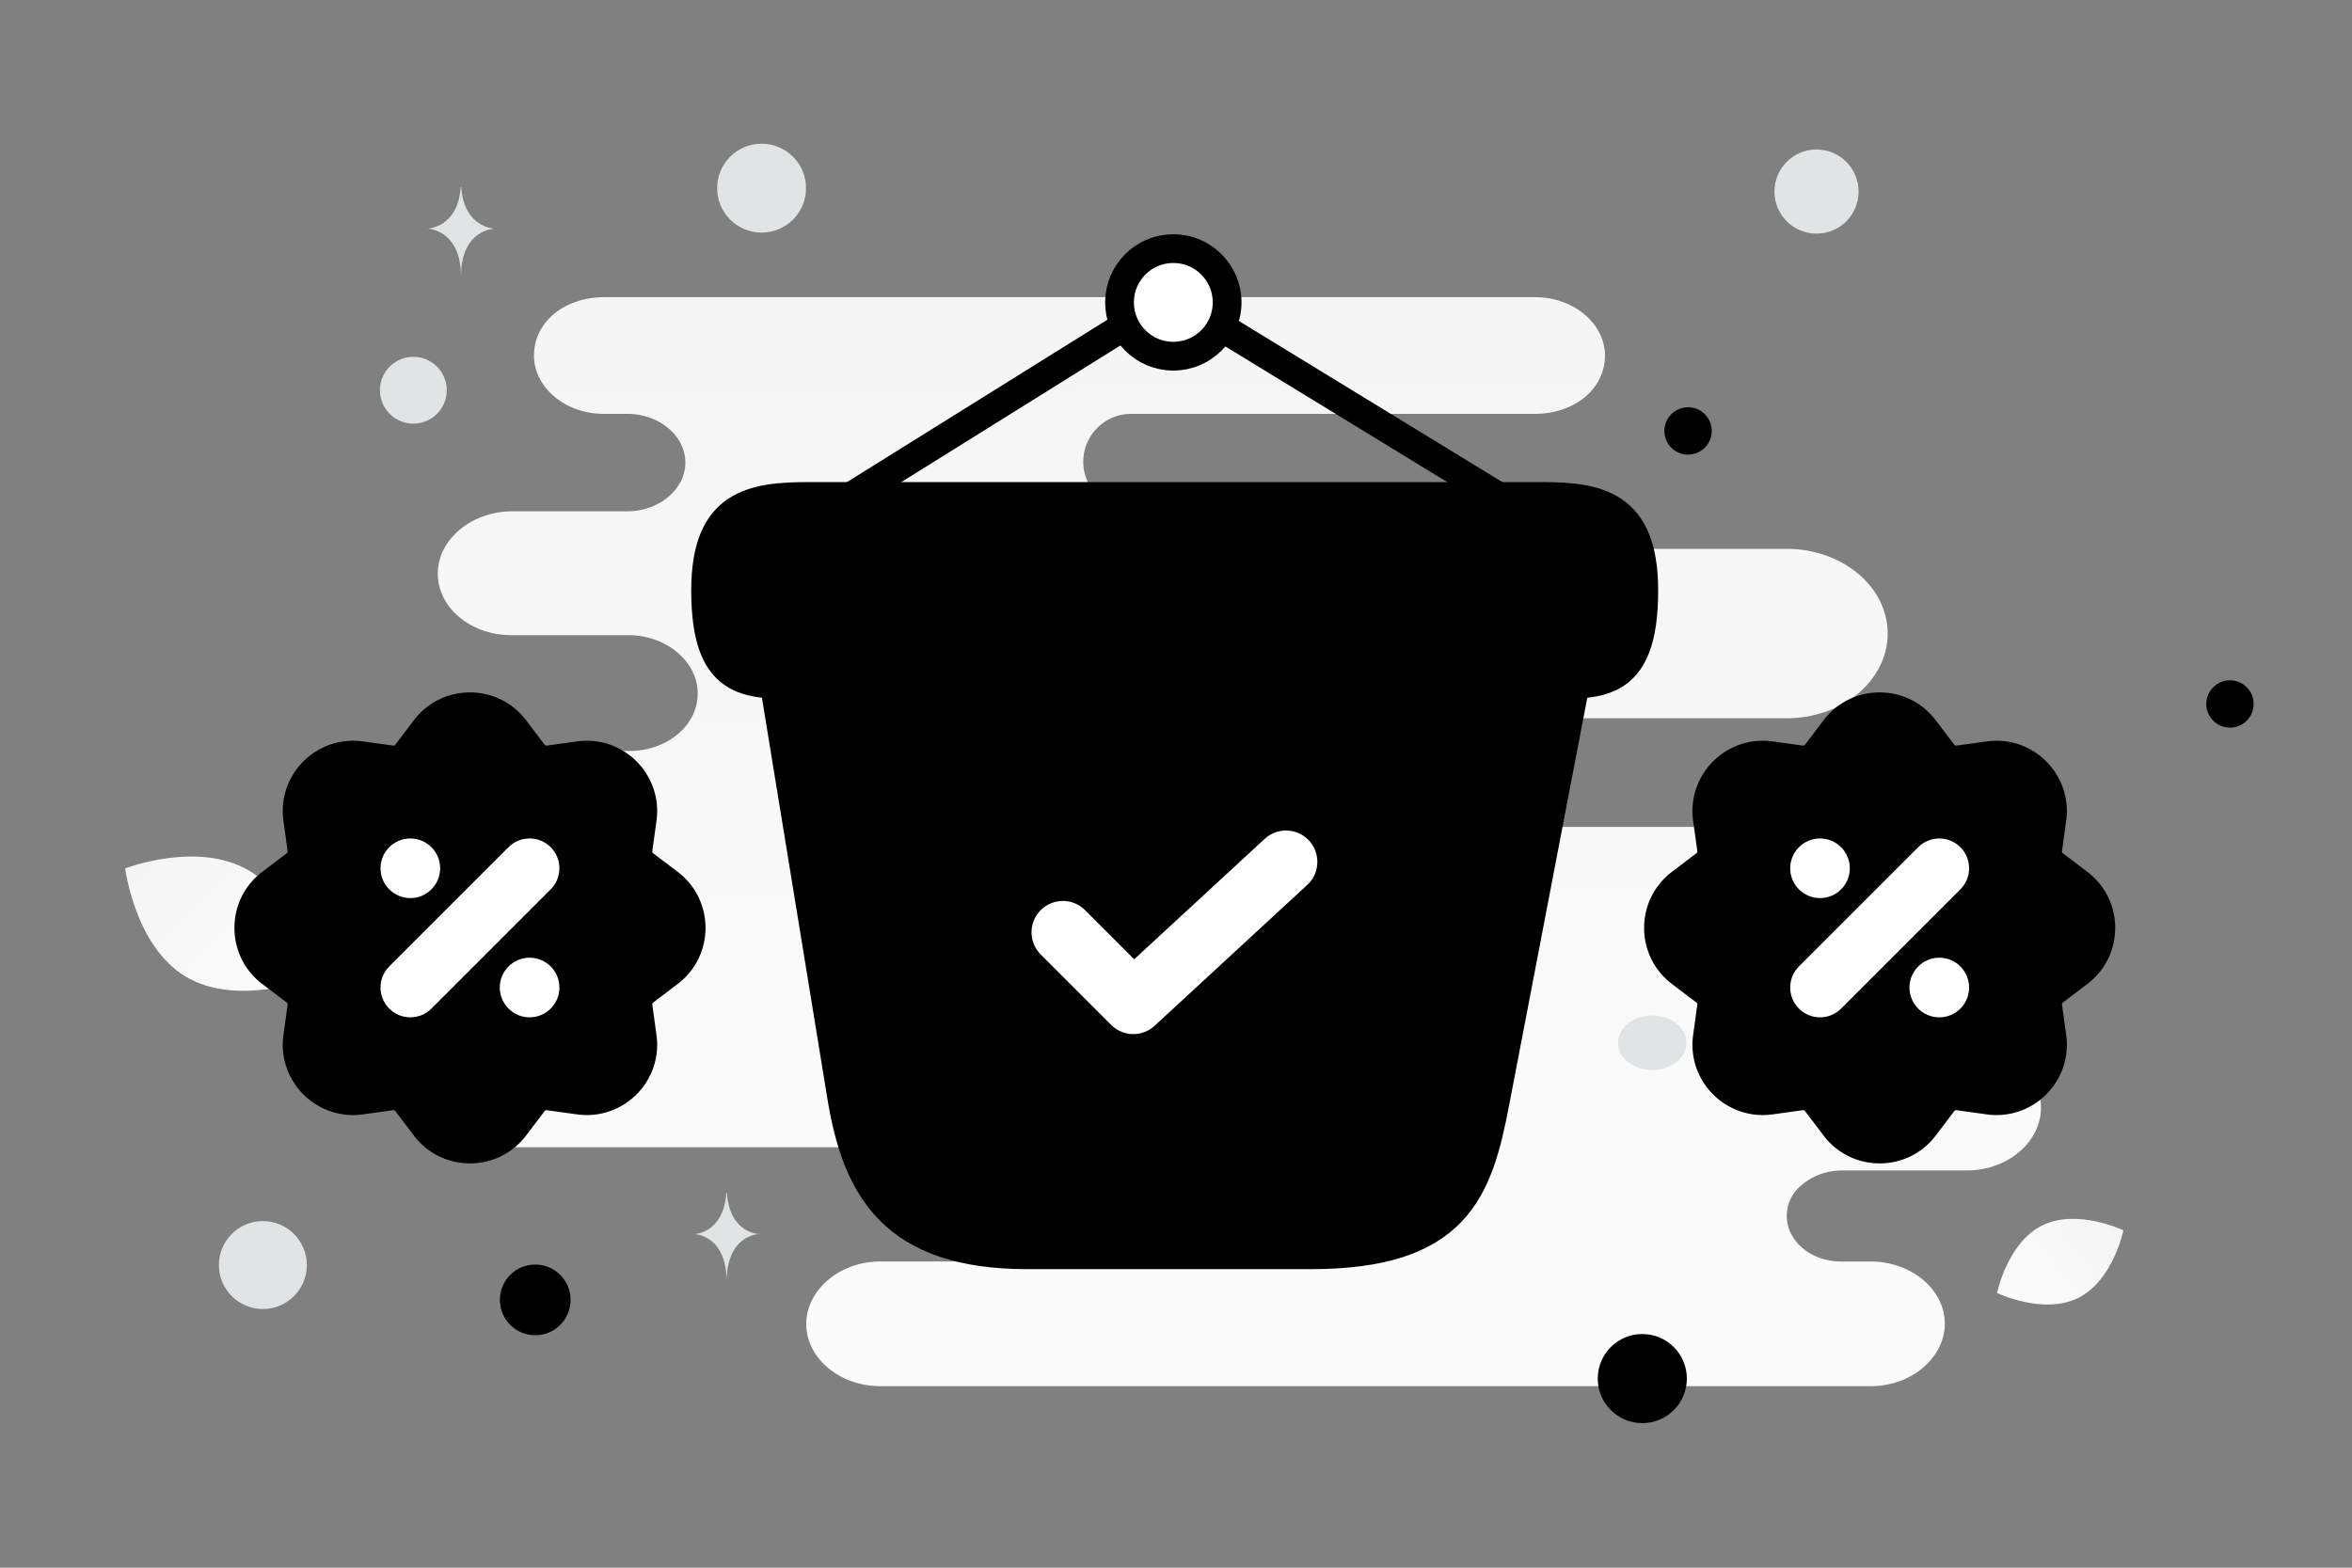 <svg width="900" height="600" viewBox="0 0 900 600" fill="none" xmlns="http://www.w3.org/2000/svg"><rect x="0" y="0" width="900" height="600" fill="#808080" stroke="none"/><path fill="transparent" d="M0 0h900v600H0z"/><path d="M752.563 399.649h-55.005c-13.479 0-24.771-9.174-24.771-20.793 0-5.81 2.914-11.008 7.285-14.677 4.372-3.67 10.564-6.116 17.486-6.116h8.014c6.921 0 13.114-2.446 17.485-6.115 4.371-3.67 7.285-8.868 7.285-14.678 0-11.313-10.928-20.792-24.77-20.792H537.565c-4.389 0-7.21-5.396-7.21-9.785 0-11.008-10.564-19.876-23.678-19.876h-62.521a5.962 5.962 0 1 1 0-11.925h239.559c10.564 0 20.4-3.669 27.321-9.479 6.921-5.81 11.292-14.066 11.292-22.933 0-18.041-17.485-32.412-38.613-32.412H559.986c-19.414 0-38.631-14.983-58.045-14.983h-69.079c-10.133 0-18.347-8.214-18.347-18.347 0-10.132 8.214-18.347 18.347-18.347h154.684c7.286 0 14.207-2.446 18.943-6.421 4.735-3.975 7.649-9.479 7.649-15.9 0-12.231-12.021-22.322-26.592-22.322H230.92c-7.286 0-14.207 2.446-18.943 6.421-4.735 3.976-7.649 9.48-7.649 15.901 0 12.231 12.021 22.321 26.592 22.321h9.107c12.021 0 22.221 8.256 22.221 18.653 0 5.198-2.55 9.785-6.557 13.148-4.007 3.364-9.472 5.504-15.664 5.504h-44.078c-7.649 0-14.935 2.752-20.035 7.033-5.1 4.281-8.378 10.091-8.378 16.818 0 13.148 12.749 23.544 28.049 23.544h44.806c14.571 0 26.592 10.091 26.592 22.322 0 6.116-2.914 11.62-7.65 15.595-4.735 3.975-11.292 6.421-18.578 6.421h-40.07c-6.557 0-12.385 2.14-16.757 5.81-4.371 3.669-6.921 8.561-6.921 14.065 0 11.008 10.564 19.876 23.678 19.876h32.421c18.578 0 33.513 12.537 33.513 28.131 0 7.645-3.643 14.983-9.836 19.876-6.192 5.198-14.571 8.256-23.677 8.256h-45.171c-9.107 0-17.485 3.057-23.313 8.256-6.193 4.892-9.836 11.925-9.836 19.569 0 15.289 14.935 27.826 33.149 27.826h139.478c15.404 0 30.535 8.562 45.939 8.562h25.402c9.711 0 17.582 7.871 17.582 17.582 0 9.71-7.871 17.582-17.582 17.582h-61.83c-8.014 0-14.935 2.752-20.035 7.033-5.1 4.281-8.378 10.396-8.378 16.817 0 13.149 12.749 23.851 28.413 23.851h378.847c8.014 0 14.936-2.752 20.036-7.033 5.099-4.281 8.378-10.396 8.378-16.818 0-13.148-12.75-23.85-28.414-23.85h-11.292c-11.657 0-20.764-7.95-20.764-17.429 0-4.893 2.186-9.174 6.193-12.231 3.643-3.058 9.107-5.199 14.935-5.199h47.72c8.014 0 14.936-2.752 20.036-7.032 5.099-4.281 8.378-10.397 8.378-16.818 0-13.76-12.75-24.462-28.414-24.462z" fill="url(#a)"/><path d="M795.242 496.758c-13.349 6.621-31.065-1.893-31.065-1.893s3.937-19.245 17.293-25.858c13.348-6.621 31.057 1.884 31.057 1.884s-3.937 19.245-17.285 25.867z" fill="url(#b)"/><path d="M71.062 373.779c19.491 11.682 47.455.883 47.455.883s-3.656-29.735-23.16-41.404c-19.49-11.681-47.443-.896-47.443-.896s3.657 29.735 23.148 41.417z" fill="url(#c)"/><circle cx="645.942" cy="164.934" r="9.065" transform="rotate(180 645.942 164.934)" fill="#000"/><circle cx="628.431" cy="527.623" r="17.049" transform="rotate(180 628.431 527.623)" fill="#000"/><circle r="13.533" transform="matrix(-1 0 0 1 204.812 497.505)" fill="#000"/><circle r="9.061" transform="matrix(-1 0 0 1 853.308 269.43)" fill="#000"/><circle r="16.827" transform="matrix(-1 0 0 1 100.586 484.172)" fill="#E1E4E5"/><circle r="12.807" transform="matrix(-1 0 0 1 758.313 374.849)" fill="#E1E4E5"/><circle r="16.098" transform="matrix(-1 0 0 1 695.096 73.315)" fill="#E1E4E5"/><circle r="12.786" transform="scale(1 -1) rotate(-75 -18.241 -177.742)" fill="#E1E4E5"/><circle r="17.009" transform="matrix(-1 0 0 1 291.422 72.01)" fill="#E1E4E5"/><ellipse rx="13.084" ry="10.467" transform="matrix(-1 0 0 1 632.227 399.112)" fill="#E1E4E5"/><path d="M176.297 71.627h.186c1.104 15.638 12.734 15.879 12.734 15.879s-12.825.25-12.825 18.319c0-18.069-12.824-18.32-12.824-18.32s11.625-.24 12.729-15.878zm101.662 384.852h.179c1.059 15.591 12.225 15.831 12.225 15.831s-12.313.25-12.313 18.266c0-18.016-12.312-18.266-12.312-18.266s11.161-.24 12.221-15.831z" fill="#E1E4E5"/><path d="M446.403 114.707 327.1 189.125m123.935-73.903 120.845 73.903" stroke="#000" stroke-width="11" stroke-miterlimit="10" stroke-linecap="round" stroke-linejoin="round"/><path d="M270 225.98c0-33.282 17.77-35.98 39.849-35.98h279.302C611.23 190 629 192.698 629 225.98c0 38.678-17.77 35.98-39.849 35.98H309.849c-22.079 0-39.849 2.698-39.849-35.98z" fill="#000" stroke="#000" stroke-width="11"/><path d="m296.728 264.575 25.34 155.28c5.751 34.866 19.59 60.386 70.99 60.386h108.373c55.893 0 64.16-24.442 70.63-58.23l30.193-157.436" fill="#000"/><path d="m296.728 264.575 25.34 155.28c5.751 34.866 19.59 60.386 70.99 60.386h108.373c55.893 0 64.16-24.442 70.63-58.23l30.193-157.436" stroke="#000" stroke-width="11" stroke-linecap="round"/><path d="m406.719 356.817 26.958 26.958 58.41-53.917" stroke="#fff" stroke-width="24" stroke-linecap="round" stroke-linejoin="round"/><path d="m717.071 273.933-19.299 17.842-38.597 8.011-2.185 28.402-8.375 10.196-10.559 24.76c6.554 4.491 19.954 13.691 21.119 14.565 1.165.874-3.884 8.618-6.554 12.381v16.021c5.462 3.277 16.822 9.904 18.57 10.196 2.185.364 14.201-1.457 15.658-2.913 1.456-1.457 18.206 15.657 21.483 17.842 3.277 2.185 14.201 5.462 16.022 5.098 1.456-.292 8.375-7.647 11.652-11.288l16.75-6.555 28.037-5.097 2.913-29.495 13.109-22.575 1.456-13.109-20.391-26.217-4.369-27.674-37.505-6.19-18.935-14.201z" fill="#000"/><path fill-rule="evenodd" clip-rule="evenodd" d="m733.498 295.865-7.084-9.342c-3.594-4.74-10.72-4.74-14.314 0l-7.084 9.342a18.863 18.863 0 0 1-17.599 7.29l-11.615-1.597c-5.893-.81-10.932 4.228-10.121 10.121l1.597 11.615a18.863 18.863 0 0 1-7.29 17.599l-9.342 7.084c-4.74 3.594-4.74 10.72 0 14.314l9.342 7.084a18.863 18.863 0 0 1 7.29 17.599l-1.597 11.615c-.811 5.893 4.228 10.932 10.121 10.122l11.615-1.597a18.86 18.86 0 0 1 17.599 7.289l7.084 9.343c3.594 4.74 10.72 4.74 14.314 0l7.084-9.343a18.86 18.86 0 0 1 17.599-7.289l11.615 1.597c5.893.81 10.932-4.229 10.121-10.122l-1.597-11.615a18.863 18.863 0 0 1 7.29-17.599l9.343-7.084c4.74-3.594 4.74-10.72 0-14.314l-9.343-7.084a18.863 18.863 0 0 1-7.29-17.599l1.597-11.615c.811-5.893-4.228-10.931-10.121-10.121l-11.615 1.597a18.863 18.863 0 0 1-17.599-7.29zm7.23-20.196c-10.782-14.22-32.16-14.22-42.942 0l-7.084 9.343a.9.9 0 0 1-.838.347l-11.615-1.597c-17.679-2.431-32.795 12.685-30.365 30.364l1.597 11.615a.895.895 0 0 1-.347.838l-9.342 7.084c-14.22 10.783-14.22 32.16 0 42.942l9.342 7.084a.896.896 0 0 1 .347.838l-1.597 11.615c-2.43 17.68 12.686 32.796 30.365 30.365l11.615-1.597a.897.897 0 0 1 .838.347l7.084 9.342c10.782 14.22 32.16 14.22 42.942 0l7.084-9.342a.897.897 0 0 1 .838-.347l11.615 1.597c17.679 2.431 32.795-12.685 30.365-30.365l-1.597-11.615a.896.896 0 0 1 .347-.838l9.342-7.084c14.22-10.782 14.22-32.159 0-42.942l-9.342-7.084a.895.895 0 0 1-.347-.838l1.597-11.615c2.43-17.679-12.686-32.795-30.365-30.364l-11.615 1.597a.9.9 0 0 1-.838-.347l-7.084-9.343z" fill="#000"/><path d="m750.142 340.383-45.637 45.637c-4.455 4.455-11.679 4.455-16.135 0-4.456-4.456-4.456-11.68 0-16.135l45.637-45.638c4.456-4.455 11.68-4.455 16.135 0 4.456 4.456 4.456 11.68 0 16.136zm-42.295-8.068c0 6.301-5.108 11.409-11.409 11.409-6.302 0-11.41-5.108-11.41-11.409 0-6.301 5.108-11.409 11.41-11.409 6.301 0 11.409 5.108 11.409 11.409zm22.819 45.637c0 6.301 5.108 11.409 11.409 11.409 6.301 0 11.409-5.108 11.409-11.409 0-6.301-5.108-11.409-11.409-11.409-6.301 0-11.409 5.108-11.409 11.409z" fill="#fff"/><path d="m177.649 273.933-19.299 17.842-38.597 8.011-2.185 28.402-8.375 10.196-10.56 24.76c6.555 4.491 19.954 13.691 21.12 14.565 1.165.874-3.884 8.618-6.555 12.381v16.021c5.462 3.277 16.823 9.904 18.571 10.196 2.185.364 14.201-1.457 15.657-2.913 1.457-1.457 18.207 15.657 21.484 17.842 3.277 2.185 14.201 5.462 16.021 5.098 1.457-.292 8.375-7.647 11.652-11.288l16.75-6.555 28.038-5.097 2.913-29.495 13.109-22.575 1.456-13.109-20.391-26.217-4.37-27.674-37.505-6.19-18.934-14.201z" fill="#000"/><path fill-rule="evenodd" clip-rule="evenodd" d="m194.076 295.865-7.084-9.342c-3.594-4.74-10.72-4.74-14.314 0l-7.084 9.342a18.864 18.864 0 0 1-17.599 7.29l-11.615-1.597c-5.893-.81-10.932 4.228-10.122 10.121l1.597 11.615a18.86 18.86 0 0 1-7.289 17.599l-9.343 7.084c-4.74 3.594-4.74 10.72 0 14.314l9.343 7.084a18.86 18.86 0 0 1 7.289 17.599l-1.597 11.615c-.81 5.893 4.229 10.932 10.122 10.122l11.615-1.597a18.861 18.861 0 0 1 17.599 7.289l7.084 9.343c3.594 4.74 10.72 4.74 14.314 0l7.084-9.343a18.86 18.86 0 0 1 17.598-7.289l11.616 1.597c5.893.81 10.931-4.229 10.121-10.122l-1.597-11.615a18.863 18.863 0 0 1 7.29-17.599l9.342-7.084c4.74-3.594 4.74-10.72 0-14.314l-9.342-7.084a18.863 18.863 0 0 1-7.29-17.599l1.597-11.615c.81-5.893-4.228-10.931-10.121-10.121l-11.616 1.597a18.862 18.862 0 0 1-17.598-7.29zm7.23-20.196c-10.783-14.22-32.16-14.22-42.942 0l-7.084 9.343a.9.9 0 0 1-.838.347l-11.615-1.597c-17.68-2.431-32.796 12.685-30.365 30.364l1.597 11.615a.897.897 0 0 1-.347.838l-9.342 7.084c-14.22 10.783-14.22 32.16 0 42.942l9.342 7.084a.898.898 0 0 1 .347.838l-1.597 11.615c-2.431 17.68 12.685 32.796 30.365 30.365l11.615-1.597a.898.898 0 0 1 .838.347l7.084 9.342c10.782 14.22 32.159 14.22 42.942 0l7.084-9.342a.897.897 0 0 1 .838-.347l11.615 1.597c17.679 2.431 32.795-12.685 30.364-30.365l-1.597-11.615a.9.9 0 0 1 .347-.838l9.343-7.084c14.22-10.782 14.22-32.159 0-42.942l-9.343-7.084a.9.9 0 0 1-.347-.838l1.597-11.615c2.431-17.679-12.685-32.795-30.364-30.364l-11.615 1.597a.9.9 0 0 1-.838-.347l-7.084-9.343z" fill="#000"/><path d="m210.72 340.383-45.637 45.637c-4.456 4.455-11.68 4.455-16.135 0-4.456-4.456-4.456-11.68 0-16.135l45.637-45.638c4.455-4.455 11.679-4.455 16.135 0 4.456 4.456 4.456 11.68 0 16.136zm-42.295-8.068c0 6.301-5.109 11.409-11.41 11.409s-11.409-5.108-11.409-11.409c0-6.301 5.108-11.409 11.409-11.409 6.301 0 11.41 5.108 11.41 11.409zm22.818 45.637c0 6.301 5.108 11.409 11.409 11.409 6.302 0 11.41-5.108 11.41-11.409 0-6.301-5.108-11.409-11.41-11.409-6.301 0-11.409 5.108-11.409 11.409z" fill="#fff"/><circle cx="448.977" cy="115.736" r="20.589" fill="#fff" stroke="#000" stroke-width="11"/><defs><linearGradient id="a" x1="481.233" y1="764.188" x2="472.679" y2="-339.713" gradientUnits="userSpaceOnUse"><stop stop-color="#fff"/><stop offset="1" stop-color="#EEE"/></linearGradient><linearGradient id="b" x1="743.983" y1="517.411" x2="854.079" y2="430.325" gradientUnits="userSpaceOnUse"><stop stop-color="#fff"/><stop offset="1" stop-color="#EEE"/></linearGradient><linearGradient id="c" x1="146.488" y1="411.383" x2="-10.346" y2="265.663" gradientUnits="userSpaceOnUse"><stop stop-color="#fff"/><stop offset="1" stop-color="#EEE"/></linearGradient></defs></svg>
